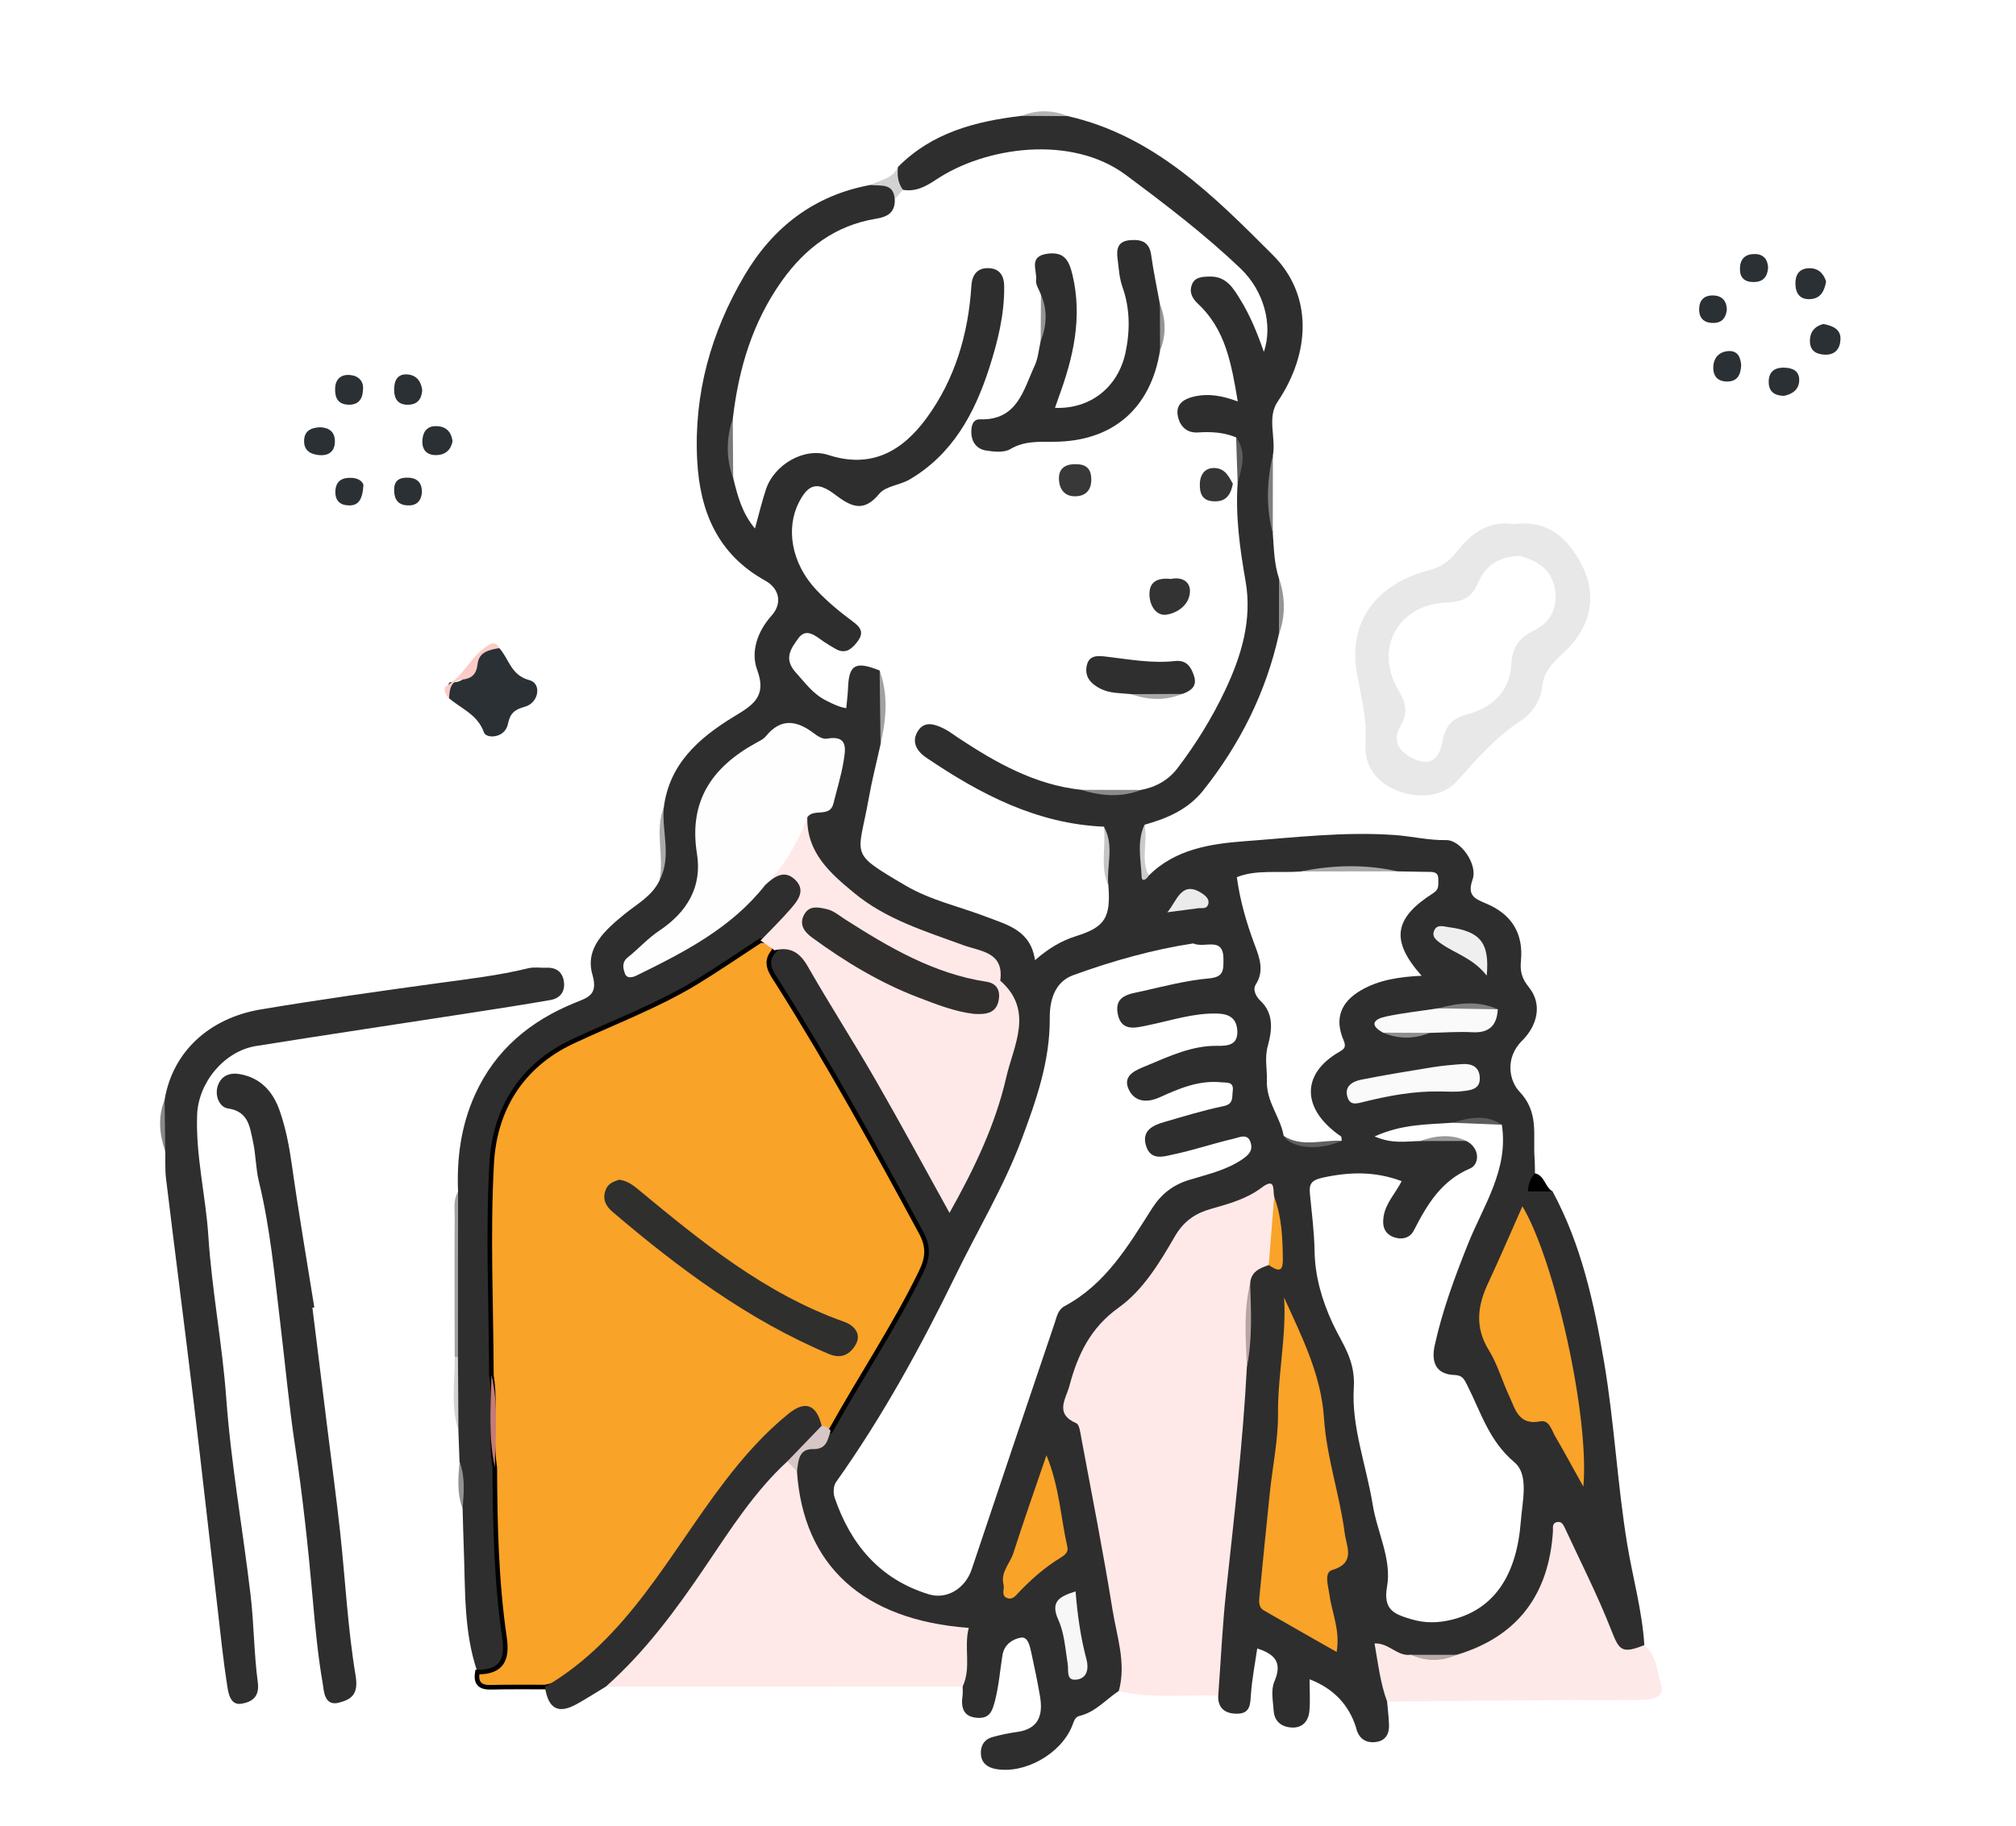 <?xml version="1.0" encoding="UTF-8"?>
<svg id="Capa_1" data-name="Capa 1" xmlns="http://www.w3.org/2000/svg" viewBox="0 0 440.25 398.95">
  <defs>
    <style>
      .cls-1 {
        fill: #b9a4a3;
      }

      .cls-2 {
        fill: #fff;
      }

      .cls-3 {
        fill: #8b8b8b;
      }

      .cls-4 {
        fill: #c5c5c5;
      }

      .cls-5 {
        fill: #cbcbcb;
      }

      .cls-6 {
        fill: #2b3035;
      }

      .cls-7 {
        fill: #d1d1d1;
      }

      .cls-8 {
        fill: #fafafa;
      }

      .cls-9 {
        fill: #d6c7c6;
      }

      .cls-10 {
        fill: #989898;
      }

      .cls-11 {
        fill: #5c5c5c;
      }

      .cls-12 {
        fill: #a9a9a9;
      }

      .cls-13 {
        fill: #959595;
      }

      .cls-14 {
        fill: #2f2e2e;
      }

      .cls-15 {
        fill: #2f2f2f;
      }

      .cls-16 {
        fill: #333;
      }

      .cls-17 {
        fill: #929292;
      }

      .cls-18 {
        fill: #969696;
      }

      .cls-19 {
        fill: gray;
      }

      .cls-20 {
        fill: #8e8e8e;
      }

      .cls-21, .cls-22 {
        fill: #f9a328;
      }

      .cls-23 {
        fill: #aaa;
      }

      .cls-24 {
        fill: #5d5d5d;
      }

      .cls-25 {
        fill: #ebebeb;
      }

      .cls-26 {
        fill: #302f2e;
      }

      .cls-27 {
        fill: #fccbc6;
      }

      .cls-28 {
        fill: #2e2e2e;
      }

      .cls-29 {
        fill: #353535;
      }

      .cls-30 {
        fill: #e8e8e8;
      }

      .cls-31 {
        fill: #383838;
      }

      .cls-32 {
        fill: #f7f7f7;
      }

      .cls-33 {
        fill: #b3b3b3;
      }

      .cls-34 {
        fill: #efefef;
      }

      .cls-35 {
        fill: #2f2f2e;
      }

      .cls-36 {
        fill: #606060;
      }

      .cls-22 {
        stroke: #000;
        stroke-miterlimit: 10;
      }

      .cls-37 {
        fill: #7a7a7a;
      }

      .cls-38 {
        fill: #a8a8a8;
      }

      .cls-39 {
        fill: #949494;
      }

      .cls-40 {
        fill: #c67b78;
      }

      .cls-41 {
        fill: #7f7f7f;
      }

      .cls-42 {
        fill: #fee9e8;
      }

      .cls-43 {
        fill: #d2d2d2;
      }

      .cls-44 {
        fill: #fee9e9;
      }

      .cls-45 {
        fill: #b7a9a6;
      }

      .cls-46 {
        fill: #888;
      }

      .cls-47 {
        fill: #a2a2a2;
      }

      .cls-48 {
        fill: #fefefe;
      }
    </style>
  </defs>
  <path class="cls-2" d="m220.13,398.88c-72.39,0-144.79-.01-217.18.06-2.46,0-2.95-.44-2.94-2.67C.08,265.07.08,133.87,0,2.67,0,.44.48,0,2.94,0c144.79.07,289.58.07,434.37,0,2.46,0,2.95.44,2.94,2.67-.08,131.2-.08,262.41,0,393.61,0,2.23-.48,2.67-2.94,2.67-72.39-.08-144.79-.06-217.18-.06Z"/>
  <path class="cls-28" d="m277.95,116.52c.26,3.3.28,6.63,1.35,9.82.5,4.07.53,8.14-.02,12.21-2.81,12.68-8.47,23.98-16.53,34.12-3.32,4.17-7.89,6.11-12.82,7.49.02,3.73-1.55,7.59.92,11.12,5.79-5.85,13.72-6.99,21.02-7.53,10.83-.81,21.73-2.13,32.67-1.35,3.76.27,7.42,1.18,11.27,1.11,3.21-.05,6.92,5.35,5.78,8.57-1.23,3.48.36,4.21,2.91,5.27,5.51,2.29,8.23,6.42,7.64,12.56-.2,2.06.09,3.72,1.72,5.72,3.13,3.85,1.72,8.54-1.45,11.68-3.92,3.87-2.71,8.91-.63,11.09,4.36,4.57,2.97,9.47,3.33,14.38.08,1.16.07,2.32.1,3.49-.55,3.08,1.65,3.51,3.83,3.97,6.32,11.7,9.07,24.38,11.28,37.41,2.22,13.15,2.87,26.45,5.01,39.54,1.21,7.38,3.29,14.64,3.76,22.17-3.68,3.01-6.59,2.31-8.14-2.11-2.58-7.35-6.34-14.15-9.81-22.26-3.24,14.07-9.12,24.72-23.64,27.66-2.87.12-5.74.08-8.61.06-2.46.03-4.68-1.02-7.19-2.05.47,3.97,1.73,7.41,1.22,11.03.14,1.65.34,3.3.41,4.95.1,2.07-.71,3.63-2.94,3.89-2.06.24-3.52-.68-4.15-2.73-.05-.16-.07-.32-.12-.48q-2.39-7.52-10.13-10.5c0,2.48.15,4.7-.04,6.89-.19,2.22-1.48,3.76-3.84,3.65-2.18-.1-3.79-1.28-3.96-3.62-.15-2.14-.65-4.59.14-6.41,1.77-4.08.23-5.99-3.74-7.24-.48,3.34-1.13,6.63-1.37,9.94-.15,2.13-.09,4.21-2.83,4.3-2.54.08-4.43-.96-4.32-3.96-1.73-2.16-1.52-4.71-1.29-7.18,2.02-21.51,4.56-42.98,6.26-64.52,1.51-5.82.31-11.77.81-17.64.32-2.76,1.66-4.7,4.4-5.52,2.46-.1,2.73-1.77,2.61-3.7-.22-3.38-.62-6.74-1.77-9.94-7.23,1.79-15.1,2.23-19.66,9.43-4.58,7.22-9.93,13.72-16.5,19.26-4.77,4.03-5.23,10.18-6.84,15.72-.14.47.04,1,.23,1.46,7.29,18.07,8.25,37.46,11.76,56.32.38,2.04.29,4.02-1.73,5.32-2.83,1.86-5.06,4.61-8.57,5.44-1.04.24-1.23,1.28-1.63,2.24-2.5,6.13-10.4,10.49-16.65,9.36-1.82-.33-3.11-1.3-3.25-3.19-.14-1.82.68-3.28,2.54-3.79,1.75-.48,3.55-.87,5.35-1.11,4.75-.65,5.71-3.71,5.02-7.77-.53-3.1-1.16-6.19-1.84-9.26-.33-1.5-.72-3.85-2.33-3.58-1.62.28-3.62,1.34-4.03,3.81-.53,3.24-.76,6.52-1.58,9.76-.62,2.45-1.15,4.13-3.91,3.95-3.1-.21-3.6-2.26-3.23-4.87.09-.65.02-1.32.02-1.98-1.01-3.57,1.13-8.02-.86-10.65-2.1-2.78-6.81-.73-10.32-1.83-14.52-4.55-25.3-18.48-26.15-34.2.07-2.86,1.28-5.05,3.95-6.21,1.6-.69,2.67-1.81,3.43-3.3,6.17-11.4,13.43-22.18,19.13-33.86,1.69-3.47,1.99-6.36.05-9.81-9.56-16.93-18.62-34.14-29.01-50.61-2.09-3.31-5.57-6.83-1.3-11.05,3.96-1.57,6.27.57,8.25,3.6,7.47,11.44,14.32,23.25,20.81,35.27,2.76,5.11,5.73,10.11,8.89,16.5,3-5.21,5.46-9.63,7.2-14.33,2.71-7.33,5.33-14.7,6.3-22.56.86-7.04-3.44-14.79-10.01-17.4-6.34-2.52-12.91-4.52-18.88-7.91-6.5-3.69-11.96-8.44-15.24-15.33-.94-1.97-1.82-3.97-.87-6.21,4.77-2.58,6.74-6.84,7.31-12.01.24-2.16-.29-2.98-2.49-4.32-6.73-4.09-11.57-1.43-16.93,2.58-6.7,5-11.21,10.65-10.08,19.61,1.18,9.35-2.34,16.49-10.6,21.31-1.92,1.12-3.9,2.54-4.58,5.88,11.34-4.2,20.51-10.57,28.44-18.88.73-.69,1.5-1.32,2.42-1.7,2.24-.93,4.22-.51,5.79,1.35,1.56,1.85.97,3.75-.23,5.46-2.29,3.26-5.39,5.78-8.1,8.66-10.93,8.61-23.21,14.8-35.98,20.12-15.51,6.47-21.99,16.26-22,33.18,0,13.79-.03,27.58.04,41.38.29,6.51-.74,13.06.72,19.52.52,12.95,1.15,25.89,2.23,38.81.45,5.43-2.03,7.09-7.29,5.78-3.05-8.86-2.62-18.11-2.99-27.27-.11-2.82-.16-5.64-.25-8.46-.9-3.35.28-6.85-.67-10.2-.08-2.3-.16-4.59-.25-6.89-.9-5.37-.16-10.79-.4-16.17.2-11.97-.41-23.94.33-35.9-.31-7.33.64-14.44,3.69-21.2,4.46-9.87,12.15-16.19,22-20.16,2.74-1.11,4.92-1.69,3.65-6.08-1.69-5.87,2.83-9.78,7.01-13.21,2.77-2.27,6.07-3.96,7.67-7.43,1.63-5.23-.1-10.65.91-15.91,1.23-9.52,7.66-15.11,15.17-19.73,3.96-2.43,7.47-4.23,5.22-10.29-1.46-3.94.04-8.39,3.15-11.86,2.37-2.64,1.76-5.89-1.42-7.65-10.34-5.73-14.25-15.08-14.83-26.27-.76-14.5,3.01-27.95,10.31-40.35,6.22-10.57,15.26-17.57,27.59-19.81,2.66-.77,5.05-.89,6,2.48.47,3.48-1.38,5.31-4.51,6.04-16.12,3.78-23.44,15.65-27.79,30.21-1.23,4.13-2.43,8.28-2.82,12.61-.76,4.08-.88,8.15.08,12.21.98,2.46,1.56,5.08,3.27,8.28,1.36-4.25,2.31-8.02,5.37-10.75,3.65-3.26,7.57-4.8,12.33-3.22,6.5,2.16,11.77-.09,16.37-4.5,7.64-7.32,9.72-17.16,11.97-26.91.15-.65.22-1.31.31-1.97.73-5.63,2.23-7.56,5.53-7.16,3.25.4,4.61,2.77,4.1,8.34-1.08,11.83-5.09,22.66-12.09,32.28-4.8,6.6-12.55,9.09-19.29,12.9-2.11,1.2-4.47-.27-6.55-1.46-4.41-2.5-6.74-1.46-7.68,3.47-1.11,5.84.84,10.8,4.72,15.12,2.13,2.37,4.74,4.17,7.19,6.16,2.03,1.65,3.09,3.6,1.52,6.05-1.67,2.62-4.04,3.28-6.91,1.96-.3-.14-.58-.33-.88-.46-1.71-.76-3.43-2.8-5.32-.7-1.85,2.05-.43,4.02.77,5.87.91,1.4,1.92,2.68,3.38,3.6,2.62,1.65,4.83,2.8,4.86-2.01.01-2.17,1.22-3.84,3.49-4.28,2.44-.47,4.72-.32,5.67,2.6.58,4.74.19,9.5.27,14.24-.55,6.32-2.43,12.38-3.68,18.57-.92,4.54.48,7.61,4.35,10.1,6.11,3.94,13.08,5.7,19.69,8.39,4.28,1.74,9.01,2.64,11.94,6.77.4.56,1,.86,1.69.91,6.41.45,13.15-6.16,13.28-13.05-.46-3.56,1.13-7.33-1.13-10.68-12.87-2.02-24.72-6.55-35.44-13.98-4.83-3.35-6.31-6.31-4.37-9.17,1.75-2.6,5.08-2.56,9.76.62,8.22,5.57,16.89,9.99,26.8,11.62,4.14.92,8.27,1.02,12.39-.1,4.29-1.4,7.28-4.26,9.81-7.96,4.05-5.92,7.28-12.23,10.06-18.8,3.69-8.72,1.82-17.62.67-26.46-.54-4.14-.76-8.23-.18-12.36.57-2.99,1.61-6.01-.45-8.86-2.09-1.4-4.49-1.05-6.78-1.28-3.15-.32-5.6-1.68-5.61-5.14,0-3.45,2.45-4.72,5.56-5.26,2.04-.35,4.98,1.22,5.97-1,1.08-2.4-.35-5.19-1.41-7.63-1.39-3.2-2.82-6.37-5.29-8.97-1.83-1.92-3.02-4.35-.94-6.68,2.23-2.49,5.1-2.02,7.76-.51,1.77,1,3.04,2.58,4.01,4.36,1.28,2.33,2.66,4.62,3.6,7.11-.74-5.25-2.73-9.81-6.77-13.52-6.63-6.08-13.63-11.69-20.79-17.11-14.06-10.65-28.48-9.04-42.97-1.01-2.68,1.49-5.12,3.24-8.3,1.48-1.79-1.58-1.42-3.42-.64-5.31,7.42-7.52,16.94-9.98,26.98-11.17,3.37-.46,6.74-.56,10.11.06,18.87,4.29,31.9,17.46,44.79,30.36,8.71,8.72,8.25,21.3,1.02,32.03-2.34,3.47-.34,7.78-1.02,11.65-.6,5.71-.57,11.41-.02,17.12Z"/>
  <path class="cls-22" d="m169.13,207.58c-2.5,2.66-.66,4.9.75,7.13,11.2,17.73,21.29,36.08,31.26,54.52,1.74,3.21,1.46,5.61-.05,8.71-5.84,11.97-13.28,23.02-19.71,34.64-1-.02-1.9-.3-2.61-1.04-2.22-3.82-4.74-2.75-7.32-.44-7.63,6.83-13.88,14.82-19.5,23.32-6.35,9.61-12.78,19.15-21.5,26.82-3.41,3-6.6,6.49-11.45,7.27-3.95,0-7.91-.04-11.86.05-2.43.06-3.28-1.03-2.9-3.32,5.22.04,6.66-2.59,5.93-7.53-1.8-12.31-2.06-24.74-2.12-37.16-1.05-6.69.32-13.47-.74-20.17-.05-15.46-.8-30.96.07-46.37.66-11.66,6.45-21.21,17.57-26.46,9.16-4.32,18.7-7.84,27.37-13.15,4.66-2.86,9.18-5.96,13.76-8.95,1.49.03,2.69.46,3.04,2.13Z"/>
  <path class="cls-42" d="m272.29,298.55c-.85,16.44-2.78,32.77-4.54,49.13-.81,7.54-1.15,15.14-1.71,22.71-7.24-.26-14.55.72-21.72-.99,1.68-6.1-.44-11.95-1.38-17.82-2.01-12.56-4.5-25.04-6.82-37.55-.21-1.11-.39-2.85-1.09-3.15-4.8-2.08-2.27-5.25-1.48-8.2,1.81-6.8,4.59-12.65,10.74-17.05,5.37-3.85,8.94-9.81,12.27-15.55,1.92-3.31,4.39-5.03,7.96-6.04,3.8-1.07,7.71-2.14,10.96-4.6,3.18-2.4,2.44.53,2.78,2.01.31,5.02,1.76,10.14-1.2,14.9-2.03.66-3.9,1.48-4.05,4.03-1.12,6.03.27,12.15-.72,18.19Z"/>
  <path class="cls-42" d="m174.04,321.4c1.38,20.55,14.41,32.49,37.52,34.19-1.13,4.21.61,8.67-1.34,12.81-25.97,0-51.95.01-77.92.02-.46-.68-.21-1.28.3-1.74,11.33-10.31,18.76-23.65,27.83-35.72,3.33-4.44,5.91-9.73,11.49-12.08,1.71,0,1.57,1.56,2.13,2.53Z"/>
  <path class="cls-15" d="m35.95,240.23c1.75-10.53,9.8-17.85,20.98-19.73,12.81-2.15,25.68-3.95,38.55-5.72,6.66-.92,13.34-1.67,19.89-3.28,1.26-.31,2.65-.06,3.98-.11,2.2-.09,3.52.98,3.8,3.09.29,2.16-.88,3.6-2.93,3.96-5.97,1.04-11.97,1.96-17.96,2.89-15.45,2.39-30.92,4.69-46.36,7.16-6.9,1.11-12.58,7.93-12.85,15.01-.34,8.95,1.88,17.68,2.45,26.53.77,11.87,3.05,23.54,3.91,35.41,1.04,14.34,3.61,28.57,5.3,42.88.76,6.37.74,12.84,1.59,19.2.44,3.27-1.46,4.29-3.58,4.64-2.36.39-2.83-2.16-3.08-3.78-.89-5.69-1.48-11.43-2.14-17.15-1.76-15.12-3.43-30.25-5.25-45.37-1.94-16.13-4.03-32.24-5.99-48.37-.24-1.97-.12-3.99-.17-5.99-.69-3.75-.44-7.51-.14-11.27Z"/>
  <path class="cls-30" d="m330.6,114.48c8.31-1.11,12.57,4.33,15.04,9.35,3.17,6.44,1.63,13.09-3.54,18.11-2.46,2.4-5.04,4.33-5.38,8.45-.21,2.47-2.29,5.56-4.45,6.95-5.53,3.56-9.67,8.29-13.94,13.13-3.16,3.58-8.24,3.93-12.52,2.49-4.61-1.55-7.98-5.16-7.61-10.53.37-5.31-.97-10.25-1.88-15.36-2.11-11.83,4.95-19.63,15.41-22.41,2.84-.76,4.7-1.9,6.37-4.1,3.18-4.18,7.17-6.89,12.5-6.09Z"/>
  <path class="cls-28" d="m68.22,285.63c1.1,8.89,2.2,17.79,3.31,26.68.93,7.49,1.94,14.96,2.76,22.46,1.13,10.43,1.65,20.95,3.37,31.28.67,4.02-.89,5.15-3.62,5.87-3.27.86-3.3-2.64-3.55-4.09-1.09-6.29-1.68-12.67-2.24-19.03-.97-10.97-2.15-21.9-3.79-32.79-1.34-8.89-2.16-17.85-3.23-26.78-1.26-10.42-2.19-20.89-4.69-31.13-.7-2.87-.66-5.91-1.3-8.79-.7-3.12-.94-6.53-5.48-7.19-1.8-.26-2.93-2.74-2.2-4.94.74-2.24,2.66-2.94,4.83-2.55,4.56.82,7.25,3.84,8.7,8.03,1.34,3.85,2.09,7.83,2.66,11.89,1.46,10.37,3.24,20.69,4.89,31.04-.13.02-.27.04-.4.06Z"/>
  <path class="cls-44" d="m318.15,361.47c13.36-4.03,20.08-13.23,20.98-26.96.05-.76-.27-1.76.86-2.02,1.07-.25,1.45.65,1.78,1.36,3.42,7.37,7.12,14.64,10.08,22.19,1.78,4.55,2.3,5.24,7.24,3.32,2.79,2.24,2.72,5.87,3.7,8.81.87,2.62-2.29,3.13-4.46,3.16-6.96.09-13.93,0-20.89.05-11.51.08-23.01.21-34.52.32-1.52-4.11-1.99-8.42-2.75-12.71,3.14-.15,4.97,2.89,7.91,2.47,3.35.7,6.7.7,10.05,0Z"/>
  <path class="cls-14" d="m171.93,319.23c-7.18,6.6-12.36,14.77-17.76,22.75-6.44,9.53-13.2,18.77-21.87,26.44-2.08,1.26-4.13,2.57-6.25,3.76-4.13,2.31-6.3,1.15-7.05-3.68,18.09-10.57,27.14-29.04,39.23-44.86,4.14-5.42,8.64-10.51,13.92-14.8,3.73-3.03,6.17-2.02,7.28,2.61-.86,4.18-4.62,5.55-7.5,7.78Z"/>
  <path class="cls-6" d="m109.04,141.58c2.13,2.33,2.49,5.92,6.58,6.99,2.73.72,2.06,4.98-1.01,5.81-2.24.61-3.22,1.42-3.69,3.76-.63,3.16-4.73,3.26-5.22,1.88-1.44-4.01-4.97-5.17-7.63-7.5-.07-.15-.15-.3-.19-.45-.33-1.17-.16-3.14.62-3.06,5.78.56,4.21-9.07,10.54-7.42Z"/>
  <path class="cls-6" d="m398.78,61.49c-.36,2.03-1.14,3.66-3.33,3.84-2.27.19-3.33-1.12-3.37-3.3-.04-1.88.71-3.28,2.75-3.43,2.1-.15,3.36,1.01,3.95,2.88Z"/>
  <path class="cls-6" d="m398.19,70.77c2.03.4,3.81,1.11,3.73,3.35-.07,1.95-1.07,3.44-3.41,3.35-1.9-.07-3.22-.84-3.26-2.89-.05-2.07,1.06-3.33,2.95-3.82Z"/>
  <path class="cls-6" d="m69.92,93.33c1.92.08,3.16.96,3.21,2.95.06,2.27-1.29,3.32-3.43,3.13-1.71-.15-3.25-.86-3.29-2.94-.05-2.34,1.48-3.06,3.51-3.14Z"/>
  <path class="cls-47" d="m100.03,260.33c0,12.04-.02,24.09-.02,36.13-.32.36-.56.31-.72-.15-.01-10.23-.06-20.45,0-30.68,0-1.77-.3-3.65.75-5.3Z"/>
  <path class="cls-6" d="m98.82,96.4c-.34,1.86-1.55,3-3.62,3.01-1.98.01-3.03-1.12-2.97-3.08.06-1.81.89-3.23,2.88-3.25,2-.02,3.42.95,3.71,3.32Z"/>
  <path class="cls-6" d="m92.2,85.31c-.17,2.01-1.16,3.11-3.18,3.1-2.12,0-2.93-1.31-2.95-3.22-.02-1.83.56-3.47,2.71-3.41,2.11.06,3.21,1.48,3.43,3.52Z"/>
  <path class="cls-6" d="m79.27,85.12c-.09,2.28-1.17,3.32-3.15,3.28-2.4-.05-3.04-1.62-2.93-3.7.12-2.1,1.53-2.98,3.34-2.78,1.83.2,2.94,1.42,2.74,3.2Z"/>
  <path class="cls-6" d="m389.59,86.47c-1.99-.05-3.27-.83-3.34-2.87-.07-2.21,1.08-3.31,3.28-3.29,1.81.02,3.38.62,3.38,2.68,0,2.1-1.49,3.1-3.32,3.48Z"/>
  <path class="cls-6" d="m380.24,79.7c-.1,2.24-.87,3.58-2.95,3.64-2.01.05-3.16-1.02-3.15-3.02.01-2.12,1.25-3.51,3.32-3.63,2.17-.13,2.64,1.57,2.77,3.02Z"/>
  <path class="cls-6" d="m386.11,58.55c-.18,2.05-1.2,3.07-3.21,3.06-2.06-.02-3.01-1.04-2.93-3.09.08-2.04,1.23-3.02,3.15-3.03,2.02-.02,2.93,1.2,3,3.06Z"/>
  <path class="cls-6" d="m79.36,106.06c-.23,3.26-1.19,4.39-3.19,4.34-1.98-.04-3.02-1.12-2.93-3.11.1-2.33,1.57-3.03,3.66-2.9,1.9.12,2.5,1.27,2.46,1.66Z"/>
  <path class="cls-6" d="m92.14,107.51c-.17,2.14-1.35,3.02-3.3,2.88-2.05-.15-2.76-1.47-2.77-3.36-.02-2.22,1.32-2.79,3.22-2.68,2.04.12,2.86,1.33,2.85,3.15Z"/>
  <path class="cls-6" d="m377.11,67.54c-.22,2.36-1.52,3.14-3.43,2.99-1.75-.14-2.66-1.25-2.63-3,.04-2.01,1.13-3.07,3.14-2.99,2.04.08,2.86,1.36,2.91,3.01Z"/>
  <path class="cls-27" d="m109.04,141.58c-2.19.36-4.45.79-4.75,3.5-.25,2.23-1.31,3.19-3.48,3.39-2.43.22-2.64,2.14-2.73,4.05-.91-.69-1.25-2.28-.76-2.56,4.06-2.29,5.67-7.09,9.76-9.26.77-.41,1.58-.02,1.97.88Z"/>
  <path class="cls-41" d="m277.95,116.52c-1.5-5.71-1.33-11.42.02-17.12,0,5.71-.02,11.41-.02,17.12Z"/>
  <path class="cls-23" d="m144.95,176.35c-.46,5.29,1.77,10.74-.91,15.91,1.03-5.26-1.1-10.71.91-15.91Z"/>
  <path class="cls-7" d="m99.29,296.32c.24.06.48.11.72.15.03,5.32.06,10.63.1,15.95-1.75-5.29-.71-10.72-.82-16.09Z"/>
  <path d="m339.04,260.25h-5.38c.1-1.54.49-2.88,1.55-3.96,2.13.49,2.16,3.02,3.83,3.96Z"/>
  <path class="cls-43" d="m195.38,43.51c-.23-3.58-3.03-2.84-5.23-3.1,2.08-1.16,4.81-1.35,5.96-3.93-.22,1.79-.03,3.49,1.08,4.99-.1,1.12-.37,2.09-1.8,2.04Z"/>
  <path class="cls-5" d="m250.85,191.28c-.43.78-1.49,1.47-1.54.28-.16-3.8-1.09-7.69.62-11.4.79,3.67-.88,7.54.92,11.12Z"/>
  <path class="cls-13" d="m279.29,138.55c0-4.07.01-8.14.02-12.21,1.37,4.07,1.45,8.14-.02,12.21Z"/>
  <path class="cls-46" d="m35.95,240.23c.05,3.76.09,7.51.14,11.27-1.29-3.74-1.65-7.5-.14-11.27Z"/>
  <path class="cls-33" d="m233.19,25.37c-3.37-.02-6.74-.04-10.11-.06,3.38-1.35,6.75-1.33,10.11.06Z"/>
  <path class="cls-17" d="m100.35,319.3c1.28,3.33.95,6.77.67,10.2-1.29-3.33-.94-6.77-.67-10.2Z"/>
  <path class="cls-2" d="m195.38,43.51c.6-.68,1.2-1.36,1.8-2.04,2.8.45,4.93-.69,7.27-2.25,10.67-7.12,29.44-9.91,41.41-1,8.68,6.46,17.27,13,25.09,20.48,5.05,4.83,7.07,12.26,5.05,18.17-1.47-4.22-2.99-7.91-5.08-11.32-1.57-2.56-3.05-5.18-6.68-5.14-1.57.02-3.23.08-3.89,1.6-.69,1.57-.19,3,1.26,4.35,6.02,5.59,7.31,13.12,8.69,21.33-3.43-1.28-6.37-1.75-9.29-1.13-2.19.47-4.33,1.51-3.81,4.26.42,2.2,1.87,3.82,4.45,3.64,2.85-.19,5.63-.03,8.3,1.09,1.29,3.27.66,6.6.33,9.92-.51,7.26.48,14.37,1.73,21.51,1.47,8.42-.92,16.32-4.51,23.89-2.85,6.01-6.34,11.65-10.36,16.93-1.96,2.58-4.7,4.14-7.93,4.74-4.37.58-8.74.62-13.11-.02-10.1-1.08-18.62-5.92-26.87-11.37-.97-.64-1.9-1.37-2.93-1.9-1.98-1.03-4.33-1.88-5.79.34-1.48,2.25-.56,4.33,1.77,5.91,11.79,7.99,24.15,14.46,38.8,15.08,1.44,4.2-.26,8.64.97,12.86.53,7.03-.74,9.06-7.05,11.04-3.19,1-6,2.66-8.98,5.26-.93-6.46-5.9-7.67-10.48-9.42-5.97-2.29-12.33-3.65-17.87-6.93-12.52-7.39-10.25-6.05-7.93-19.14.7-3.95,1.71-7.84,2.57-11.76.48-5.35.88-10.69-.2-16.02-5.31-2.12-6.73-1.32-6.92,3.84-.05,1.46-.26,2.92-.39,4.38-1.58-.23-2.89-.92-4.33-1.63-2.98-1.48-4.58-3.85-6.66-6.13-2.83-3.09-.97-5.39.5-7.46,1.75-2.46,3.79-.54,5.57.68.82.56,1.69,1.07,2.55,1.57,2.15,1.25,3.53.11,4.79-1.53,1.45-1.89.89-3.04-.95-4.4-2.8-2.06-5.52-4.31-7.9-6.83-5.85-6.18-6.63-13.84-3.96-19.12,2.1-4.17,4.09-4.7,7.85-1.87,3.39,2.55,6.21,4.22,9.74-.1,1.39-1.7,4.49-1.88,6.6-3.11,9.43-5.53,14.26-14.48,17.45-24.44,1.84-5.76,3.32-11.63,3.24-17.82-.04-2.95-1.61-4.01-3.82-3.92-1.91.07-3.18,1.28-3.34,3.83-.66,10.49-3.56,20.41-9.81,28.94-5.24,7.15-11.99,11.11-21.44,8.03-5.28-1.72-11.8,2.1-13.6,7.48-.92,2.75-1.58,5.59-2.41,8.59-2.79-3.3-3.81-7.13-4.74-10.99-.74-4.35-.59-8.71-.09-13.08,1.26-10.83,4.29-21.01,10.71-30.03,5.11-7.18,11.7-12.11,20.49-13.56,2.75-.45,4.26-1.44,4.16-4.32Z"/>
  <path class="cls-2" d="m260.55,206.07c2.65,1.18,6.66-1.7,6.63,3.57-.01,2.37.02,3.79-3.17,4.08-4.9.44-9.73,1.69-14.55,2.79-2.63.6-6.14.84-5.38,4.9.77,4.08,3.96,3.09,6.74,2.52,4.99-1.02,9.85-2.69,15.07-2.53,2.64.08,4.16,1.11,4.31,3.72.16,3.04-1.85,3.37-4.29,3.33-5.6-.1-10.58,2.28-15.57,4.36-2.04.85-5.34,1.97-3.86,5.15,1.25,2.67,3.87,3.06,6.82,1.71,4.2-1.91,8.51-3.74,13.34-3.26,1.3.13,2.85-.22,2.56,1.94-.18,1.39.22,2.82-2.04,3.28-4.35.89-8.61,2.22-12.88,3.45-2.55.73-4.99,1.89-4.03,5.15,1.03,3.49,4.04,2.35,6.3,1.87,4.35-.93,8.58-2.38,12.92-3.38,1.19-.27,3.09-1.31,3.69,1.02.44,1.74-.61,2.64-1.98,3.57-3.53,2.37-7.62,3.23-11.56,4.45-3.54,1.09-6.08,3.12-8.06,6.23-5.17,8.14-10.11,16.52-19.05,21.3-1.5.8-1.75,2.4-2.21,3.76-6.08,17.91-12.11,35.83-18.11,53.77-1.38,4.12-5.38,6.66-9.38,5.43-10.67-3.27-17.04-10.86-20.55-21.12-.34-.99-.27-2.56.3-3.37,10.14-14.27,18.5-29.52,26.16-45.24,4.82-9.89,10.53-19.36,14.4-29.69,3.18-8.51,6.19-17.09,6.12-26.41-.03-3.92,1.06-7.92,5.14-9.41,8.63-3.14,17.49-5.61,26.19-6.93Z"/>
  <path class="cls-2" d="m310.02,249.25c-2.9.03-5.87.7-9.84-1.01,6.1-2.76,11.57-2.58,16.92-2.99,3.64-.27,7.3-1.07,10.87.44,1.52,9.84-4.07,17.7-7.43,26.13-2.88,7.22-5.57,14.47-7.23,22.06-.77,3.52.13,6.34,4.36,6.47,1.74.06,2.12,1,2.75,2.25,2.97,5.85,4.73,12.14,10.29,16.81,3.24,2.72,1.73,8.53,1.4,12.93-.88,11.54-5.64,19.02-14.78,21.39-3.19.83-6.17.88-9.23-.06-3.46-1.06-6.12-1.88-5.2-7.1,1.06-5.98-2.15-11.85-3.12-17.85-1.39-8.54-4.68-17.14-4.14-25.51.4-6.22-2.56-9.66-4.66-14.22-2.28-4.95-3.82-10.16-3.91-15.74-.07-4.08-.59-8.16-.99-12.24-.22-2.22.02-3.18,2.86-3.79,5.82-1.25,11.35-1.4,17.15.79-1.3,2.6-3.49,4.75-3.95,7.76-.32,2.08.19,3.7,2.2,4.46,1.73.65,3.54.23,4.38-1.4,2.91-5.66,5.95-10.89,12.36-13.62,1.93-.82,2.27-4.34-.86-5.98-3.4-.53-6.8-.57-10.2.02Z"/>
  <path class="cls-42" d="m169.13,207.58c-1.01-.71-2.02-1.42-3.04-2.13,2.17-2.27,4.43-4.46,6.49-6.83,1.64-1.89,3.5-4.14,1.02-6.49-2.38-2.26-4.55-.57-6.48,1.15,2.15-5.49,5.4-10.3,9.18-14.79-.2,7.8,5.1,12.34,10.33,16.65,6.92,5.7,15.45,8.29,23.73,11.32,3.78,1.38,8.94,1.46,8.07,7.75,7.46,6.55,2.9,14.19,1.32,21.09-2.35,10.28-6.91,19.86-12.4,29.64-5.51-9.94-10.69-19.56-16.14-29.02-4.81-8.36-10.04-16.47-14.83-24.85-1.76-3.08-3.87-4.32-7.25-3.49Z"/>
  <path class="cls-2" d="m280.33,248.13c-.71-4.15-3.83-7.44-3.67-12.08.09-2.54-.55-4.87.22-7.68.81-2.97,1.48-6.85-1.63-9.76-.76-.71-1.83-2.29-1.01-3.57,1.9-2.95.8-5.89-.19-8.51-1.81-4.81-3.25-9.72-3.95-14.92,4.1-1.69,9.08-.89,13.95-1.24,7.05-.69,14.11-.64,21.16-.03,2.15.04,4.31.07,6.46.11,1.15.02,2.45-.14,2.42,1.63-.02,1.1.26,2.15-1.07,2.99-8.67,5.51-9.4,10.38-2.57,18.07-4.73.23-9.22.85-13.23,3.17-4.44,2.57-5.83,6.21-3.82,10.9.7,1.64.04,1.99-1.02,2.61-8.11,4.7-8.35,12.35.45,18.41.18.13.11.63.16.95-4.3.61-8.69,2.24-12.67-1.06Z"/>
  <path class="cls-48" d="m176.31,178.5c-2.04,5.56-4.98,10.57-9.18,14.79-7.38,9.41-17.68,14.68-28.1,19.79-.98.48-2.15.69-2.54-.37-.42-1.13-.77-2.5.62-3.6,2.33-1.85,4.35-4.14,6.81-5.78,6.11-4.06,9.45-9.59,8.28-16.85-1.86-11.59,3.38-18.99,12.99-24.25.73-.4,1.55-.78,2.05-1.4,3.35-4.13,6.86-3.43,10.59-.58.76.58,1.87,1.25,2.68,1.11,4.78-.88,4.14,2.31,3.7,4.99-.51,3.1-1.46,6.12-2.21,9.18-.77,3.16-4.34.96-5.7,2.99Z"/>
  <path class="cls-21" d="m291.89,360.85c-5.62-3.2-10.78-6.11-15.9-9.08-1.21-.7-1.05-2.01-.94-3.16.73-7.57,1.48-15.13,2.27-22.69.6-5.73,1.82-11.45,1.77-17.17-.07-8.47,1.86-16.79,1.33-25.32,3.84,8.5,8.08,16.8,8.71,26.32.56,8.58,3.44,16.76,4.54,25.24.38,2.89,2.44,6.42-2.75,7.96-1.86.55-.84,3.6-.57,5.54.52,3.86,2.34,7.57,1.55,12.35Z"/>
  <path class="cls-21" d="m332.46,263.49c7.15,12.01,14.68,46.13,13.31,61.25-2.35-4.22-4.18-7.62-6.13-10.96-.8-1.37-1.32-3.69-3.28-3.3-4.75.93-5.45-2.68-6.79-5.55-1.55-3.31-2.55-6.93-4.45-10.01-3.07-4.98-2.48-9.65-.17-14.59,2.53-5.41,4.88-10.91,7.51-16.83Z"/>
  <path class="cls-21" d="m228.53,317.9c2.86,7.01,3.1,13.65,4.56,20.01.26,1.12-.54,1.78-1.45,2.33-3.41,2.08-6.39,4.68-9.13,7.57-.66.7-1.38,1.67-2.48,1.3-1.53-.52-.62-1.97-.88-2.98-.7-2.74,1.42-4.6,2.15-6.88,2.19-6.9,4.62-13.71,7.22-21.36Z"/>
  <path class="cls-8" d="m314.24,238.42c-5.47-.09-10.84.9-16.1,2.19-1.84.45-3.28,1.01-3.9-1.02-.7-2.31,1.14-3.37,2.99-3.74,5.16-1.03,10.36-1.88,15.56-2.72,2.12-.34,4.27-.53,6.41-.69,2.01-.15,3.74.43,3.94,2.76.24,2.82-2.05,2.95-3.93,3.17-1.63.19-3.31.04-4.96.04Z"/>
  <path class="cls-8" d="m327.08,220.47c-.19,3.51-1.85,5.21-5.55,5.01-3.09-.17-6.21.08-9.32.14-3.4.44-6.79.53-10.18-.05-3.2-1.76-1.85-3,.61-3.52,3.76-.8,7.6-1.21,11.4-1.79,4.35-.41,8.7-.75,13.03.21Z"/>
  <path class="cls-32" d="m234.88,347.62c.43,5.31,1.12,10.12,2.38,14.84.52,1.95.19,4.03-1.97,4.4-2.58.44-1.88-1.87-2.13-3.42-.52-3.23-.72-6.67-2.03-9.57-1.81-4,.14-5.12,3.75-6.25Z"/>
  <path class="cls-34" d="m324.68,213.12c-2.98-3.79-6.76-4.77-9.83-6.9-1.17-.81-2.33-1.62-1.58-3.11.63-1.25,2.05-.72,3.13-.58,6.82.92,8.93,3.33,8.27,10.59Z"/>
  <path class="cls-21" d="m277.06,276.34c.4-4.97.8-9.93,1.2-14.9,1.67,4.46,1.85,9.13,1.88,13.81.02,3.14-1.58,2.04-3.07,1.09Z"/>
  <path class="cls-25" d="m254.92,199.27c2.08-2.36,3.06-7.2,7.68-4.05.77.53,1.65,1.31,1.2,2.45-.37.94-1.36.62-2.13.72-2.25.3-4.51.59-6.76.89Z"/>
  <path class="cls-9" d="m171.93,319.23c2.5-2.6,5-5.19,7.5-7.79.85.03,1.51.39,1.95,1.13-.64,1.93-.84,4.04-3.86,3.97-3.11-.07-3.19,2.6-3.47,4.86-.7-.72-1.41-1.45-2.11-2.17Z"/>
  <path class="cls-12" d="m305.22,190.33c-7.05.01-14.11.02-21.16.03,7.05-1.44,14.11-1.6,21.16-.03Z"/>
  <path class="cls-40" d="m107.33,300.37c1.64,6.67.74,13.43.74,20.17-1.46-6.68-.88-13.43-.74-20.17Z"/>
  <path class="cls-1" d="m272.29,298.55c-.23-6.08-.78-12.17.72-18.19.19,6.08.51,12.16-.72,18.19Z"/>
  <path class="cls-47" d="m192.09,146.49c1.94,5.32,1.46,10.66.2,16.02-.07-5.34-.14-10.68-.2-16.02Z"/>
  <path class="cls-36" d="m280.33,248.13c4.04,2.55,8.44.82,12.67,1.06-4.84,2.22-10.91,1.71-12.67-1.06Z"/>
  <path class="cls-4" d="m242.04,193.46c-1.86-4.17-.47-8.59-.97-12.86,2.34,4.13.53,8.58.97,12.86Z"/>
  <path class="cls-19" d="m327.08,220.47c-4.34-.07-8.69-.14-13.03-.21,4.37-1.19,8.72-1.75,13.03.21Z"/>
  <path class="cls-37" d="m160.02,91.41c.03,4.36.06,8.72.09,13.08-1.57-4.35-1.55-8.71-.09-13.08Z"/>
  <path class="cls-3" d="m236.09,172.53c4.37,0,8.74.01,13.11.02-4.37,1.7-8.74,1.34-13.11-.02Z"/>
  <path class="cls-11" d="m327.97,245.69c-3.62-.15-7.25-.29-10.87-.44,3.67-1.04,7.34-2,10.87.44Z"/>
  <path class="cls-10" d="m310.02,249.25c3.4-1.16,6.79-1.65,10.2-.02-3.4,0-6.8.01-10.2.02Z"/>
  <path class="cls-24" d="m270.27,105.48c-.11-3.31-.22-6.61-.33-9.92,2.38,3.23,1.28,6.58.33,9.92Z"/>
  <path class="cls-20" d="m302.04,225.57c3.39.02,6.79.03,10.18.05-3.4,1.36-6.8,1.42-10.18-.05Z"/>
  <path class="cls-45" d="m318.15,361.47c-3.35,1.5-6.7,1.5-10.05,0,3.35,0,6.7,0,10.05,0Z"/>
  <path class="cls-35" d="m135.2,257.69c1.79.25,2.97,1.14,4.14,2.1,13.82,11.44,27.69,22.8,44.96,28.92,2.21.78,3.93,2.65,2.55,5.03-1.11,1.91-2.95,3.23-5.79,2.04-17.69-7.45-32.83-18.74-47.3-31.07-1.54-1.31-2.26-2.87-1.47-4.86.55-1.41,1.84-1.79,2.91-2.16Z"/>
  <path class="cls-2" d="m331.91,121.41c3.17.98,6.62,2.42,7.56,6.79.9,4.21-.79,7.78-4.4,9.48-3.56,1.67-4.82,3.85-5.04,7.57-.35,5.89-4.31,9.37-9.55,10.77-3.51.94-4.88,2.65-5.48,5.96-.55,3.02-2.01,5.51-5.82,3.95-3.39-1.38-5.4-3.85-3.34-7.37,1.72-2.94,1.2-5.01-.41-7.71-5.46-9.13-.19-18.85,10.56-19.25,3.49-.13,5.45-1.1,6.8-4.29,1.52-3.6,4.35-5.78,9.13-5.88Z"/>
  <path class="cls-28" d="m227.32,64.37c-.38-1.06-1.19-2.18-1.06-3.17.29-2.07-1.78-5.21,2.48-5.78,3.79-.51,4.75,1.62,5.48,4.68,2.19,9.29.16,18.05-3.04,26.7-.27.74-.52,1.49-.79,2.29,7.61.31,13.74-4.39,15.39-12.05,1.02-4.74,1-9.67-.63-14.26-.75-2.1-.81-4.12-1.09-6.19-.3-2.23.02-3.95,2.85-4.14,2.53-.17,4.1.49,4.49,3.3.49,3.56,1.25,7.09,1.89,10.64.56,3.4.49,6.81.03,10.21-2.04,12.68-10.36,19.82-23.13,19.9-3.25.02-6.47-.24-9.56,1.6-1.37.82-3.59.59-5.34.3-1.91-.31-3.1-1.74-3.17-3.83-.05-1.43.26-3.02,1.89-2.97,8.17.25,9.47-6.4,11.96-11.77.75-1.61.87-3.51,1.28-5.28.69-3.38.59-6.77.06-10.17Z"/>
  <path class="cls-15" d="m247.06,151.63c-2.26-.26-4.59-.11-6.7-1.17-2.05-1.03-3.54-2.52-3.05-5.01.5-2.54,2.69-2.2,4.41-2,4.93.58,9.84,1.5,14.82.95,2.59-.29,3.55,1.26,4.2,3.22.76,2.27-.65,3.3-2.54,3.96-3.71.6-7.42.5-11.14.05Z"/>
  <path class="cls-16" d="m255.72,126.47c2.18-.5,4.18.43,4.14,2.68-.05,2.89-2.64,4.73-5.1,5.11-2.24.35-3.65-1.92-3.74-4.21-.13-3.08,1.86-3.9,4.7-3.58Z"/>
  <path class="cls-31" d="m238.32,104.66c.02,2.41-1.23,3.75-3.6,3.75-2.2,0-3.32-1.5-3.46-3.5-.17-2.44,1.16-3.53,3.65-3.52,2.29.01,3.38,1,3.4,3.27Z"/>
  <path class="cls-29" d="m269.23,105.65c-.54,2.94-1.9,4-4.31,3.85-2.49-.16-2.95-1.85-2.9-3.81.06-2.11,1.18-3.61,3.39-3.45,2.27.16,3.04,2.12,3.81,3.4Z"/>
  <path class="cls-38" d="m247.06,151.63c3.71-.02,7.43-.04,11.14-.05-3.71,1.52-7.42,1.38-11.14.05Z"/>
  <path class="cls-18" d="m253.33,76.58l-.03-10.21c1.3,3.4,1.42,6.8.03,10.21Z"/>
  <path class="cls-39" d="m227.32,64.37c1.48,3.4,1.26,6.79-.06,10.17.02-3.39.04-6.78.06-10.17Z"/>
  <path class="cls-26" d="m212.67,221.47c-4.27-.51-8.23-2.1-12.2-3.62-8.37-3.2-15.97-7.81-23.17-13.08-1.71-1.25-2.9-2.93-1.62-5.11,1.18-2.02,3.29-1.42,4.95-1.05,1.37.3,2.6,1.36,3.84,2.16,9.62,6.15,19.4,11.92,30.96,13.68,2.33.36,3.03,2.02,2.67,3.99-.55,3.03-2.94,3.17-5.44,3.03Z"/>
</svg>